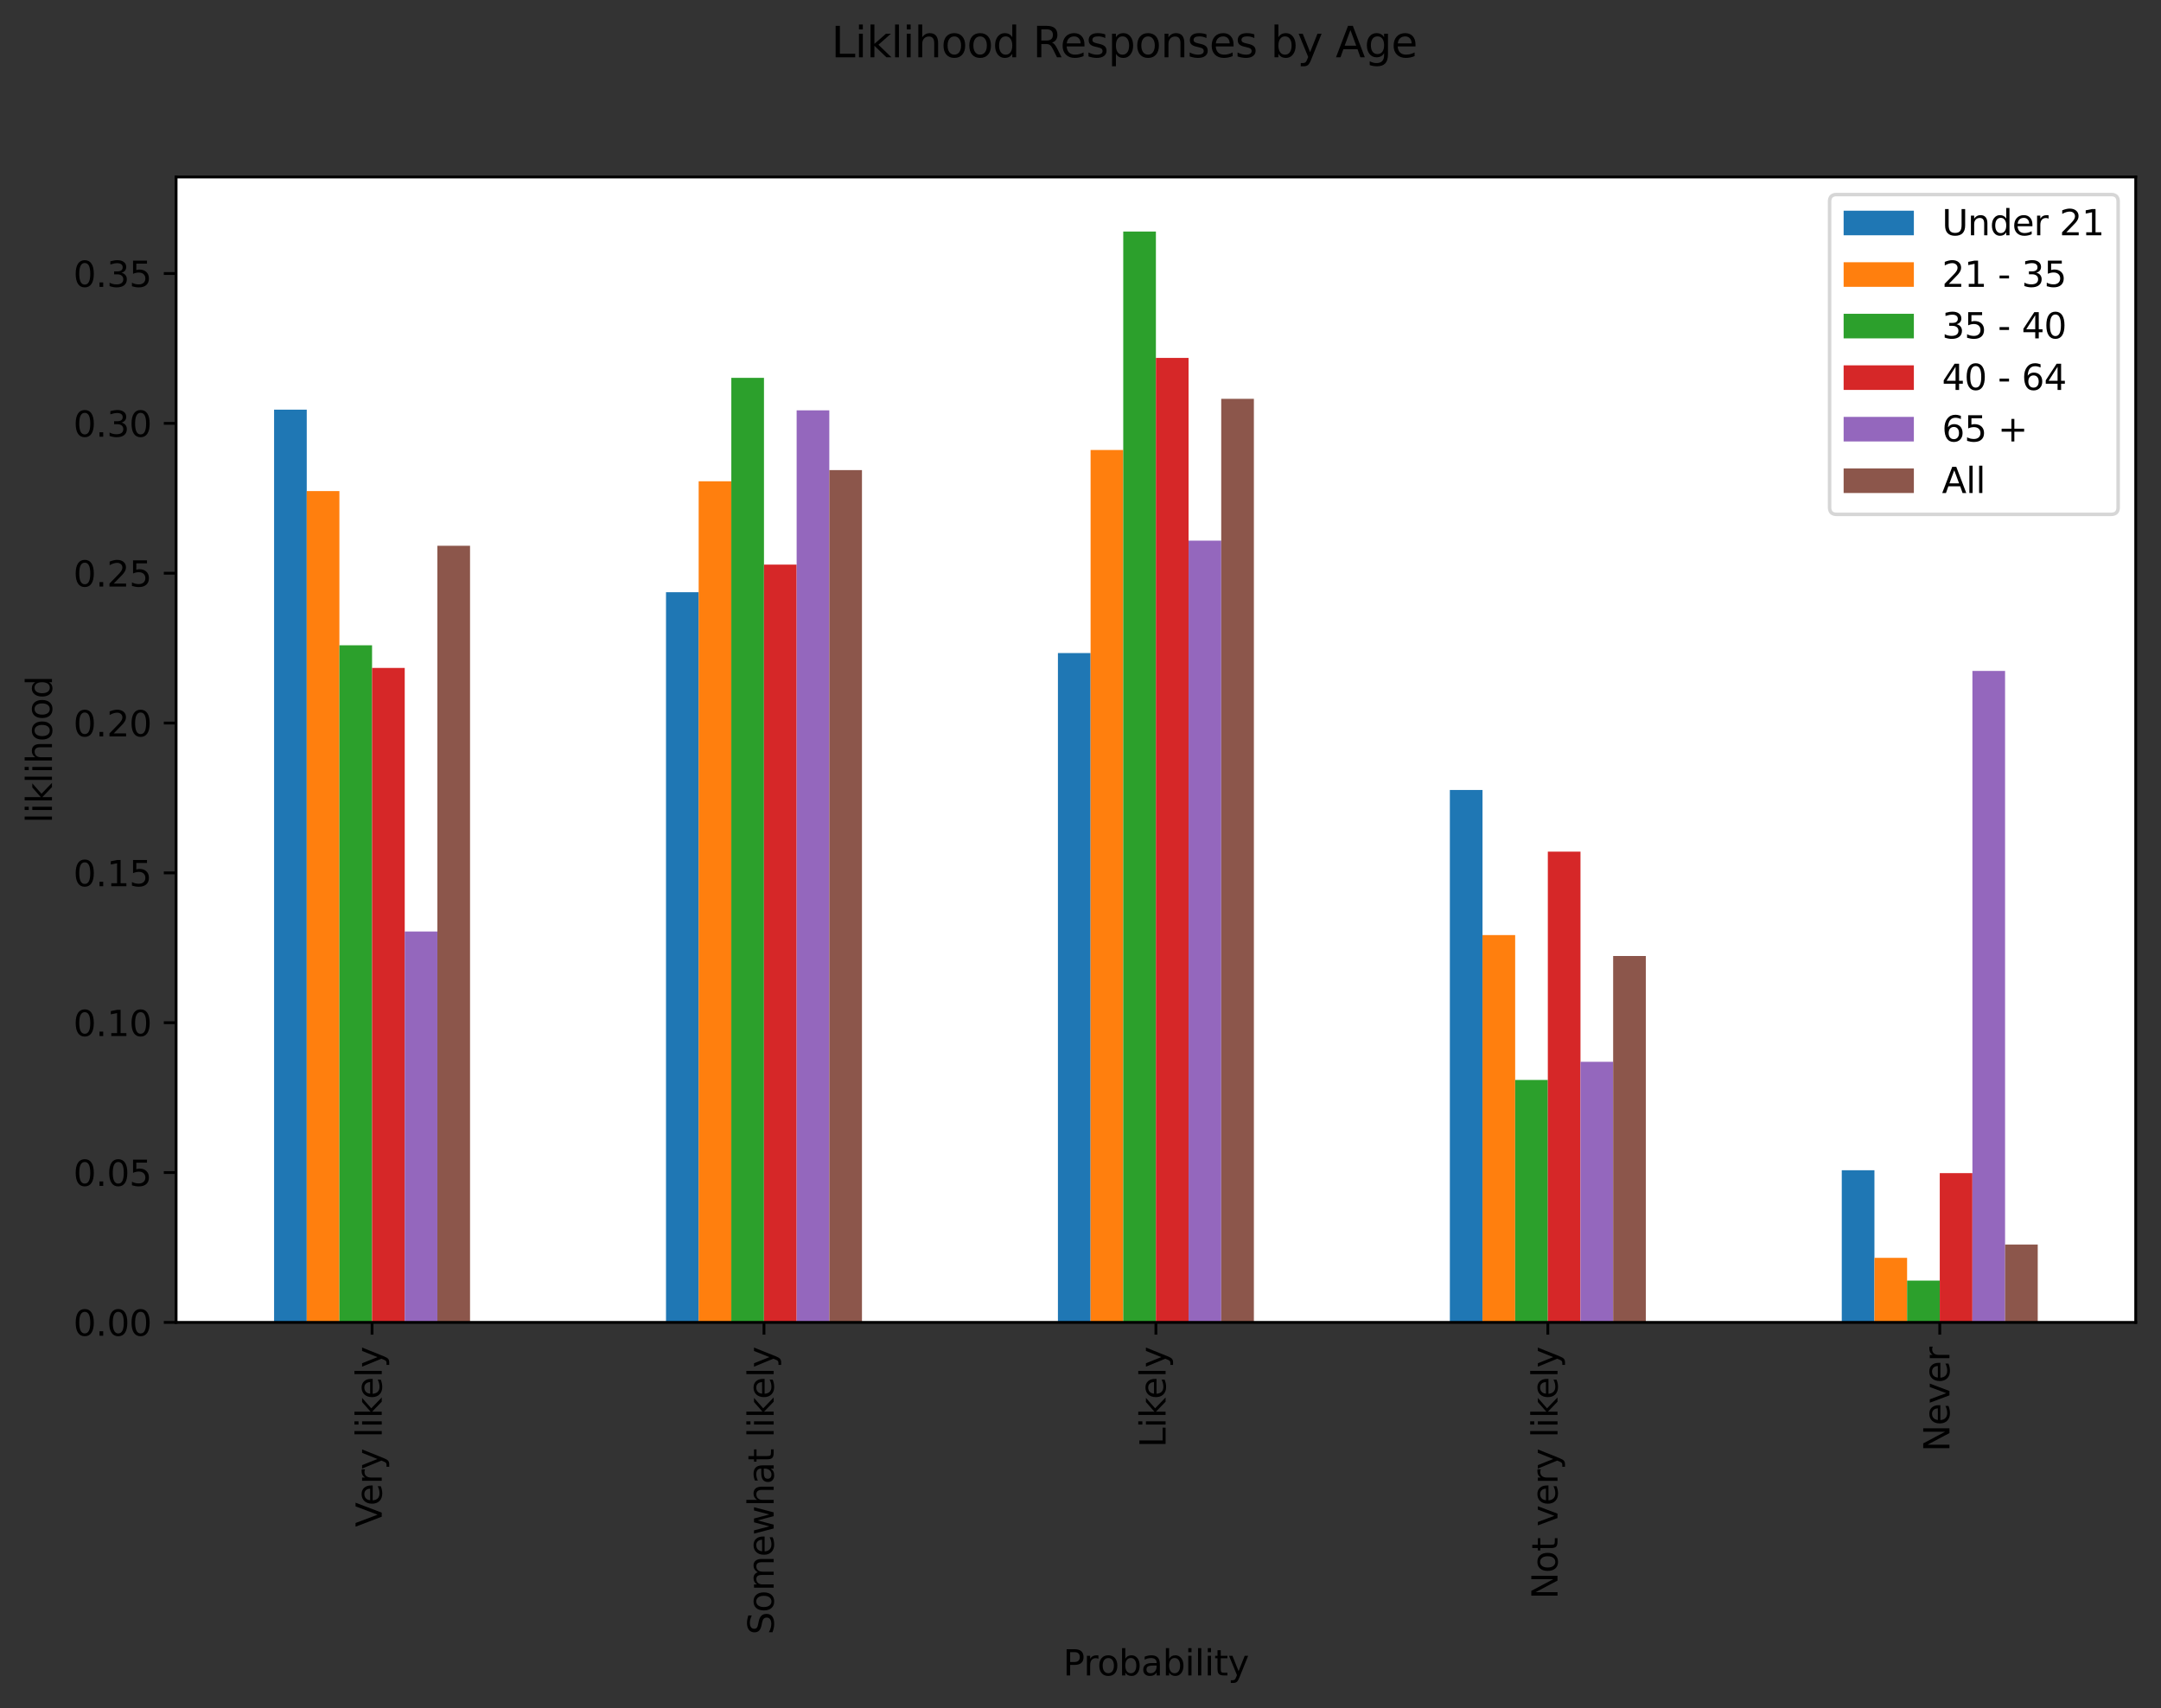 <?xml version="1.0" encoding="utf-8" standalone="no"?>
<!DOCTYPE svg PUBLIC "-//W3C//DTD SVG 1.1//EN"
  "http://www.w3.org/Graphics/SVG/1.1/DTD/svg11.dtd">
<svg xmlns:xlink="http://www.w3.org/1999/xlink" width="615.344pt" height="486.376pt" viewBox="0 0 615.344 486.376" xmlns="http://www.w3.org/2000/svg" version="1.1">
 <rect x="0" y="0" width="615.344" height="486.376" fill="#333333" stroke="none"/>
 <defs>
  <style type="text/css">*{stroke-linejoin: round; stroke-linecap: butt}</style>
 </defs>
 <g id="figure_1">
  <g id="patch_1">
   <path d="M 0 486.376 
L 615.344 486.376 
L 615.344 0 
L 0 0 
L 0 486.376 
z
" style="fill: none"/>
  </g>
  <g id="axes_1">
   <g id="patch_2">
    <path d="M 50.144 376.56 
L 608.144 376.56 
L 608.144 50.4 
L 50.144 50.4 
z
" style="fill: #ffffff"/>
   </g>
   <g id="patch_3">
    <path d="M 78.044 376.56 
L 87.344 376.56 
L 87.344 116.661 
L 78.044 116.661 
z
" clip-path="url(#pd2a8b259c8)" style="fill: #1f77b4"/>
   </g>
   <g id="patch_4">
    <path d="M 189.644 376.56 
L 198.944 376.56 
L 198.944 168.641 
L 189.644 168.641 
z
" clip-path="url(#pd2a8b259c8)" style="fill: #1f77b4"/>
   </g>
   <g id="patch_5">
    <path d="M 301.244 376.56 
L 310.544 376.56 
L 310.544 185.967 
L 301.244 185.967 
z
" clip-path="url(#pd2a8b259c8)" style="fill: #1f77b4"/>
   </g>
   <g id="patch_6">
    <path d="M 412.844 376.56 
L 422.144 376.56 
L 422.144 224.952 
L 412.844 224.952 
z
" clip-path="url(#pd2a8b259c8)" style="fill: #1f77b4"/>
   </g>
   <g id="patch_7">
    <path d="M 524.444 376.56 
L 533.744 376.56 
L 533.744 333.243 
L 524.444 333.243 
z
" clip-path="url(#pd2a8b259c8)" style="fill: #1f77b4"/>
   </g>
   <g id="patch_8">
    <path d="M 87.344 376.56 
L 96.644 376.56 
L 96.644 139.832 
L 87.344 139.832 
z
" clip-path="url(#pd2a8b259c8)" style="fill: #ff7f0e"/>
   </g>
   <g id="patch_9">
    <path d="M 198.944 376.56 
L 208.244 376.56 
L 208.244 137.047 
L 198.944 137.047 
z
" clip-path="url(#pd2a8b259c8)" style="fill: #ff7f0e"/>
   </g>
   <g id="patch_10">
    <path d="M 310.544 376.56 
L 319.844 376.56 
L 319.844 128.135 
L 310.544 128.135 
z
" clip-path="url(#pd2a8b259c8)" style="fill: #ff7f0e"/>
   </g>
   <g id="patch_11">
    <path d="M 422.144 376.56 
L 431.444 376.56 
L 431.444 266.272 
L 422.144 266.272 
z
" clip-path="url(#pd2a8b259c8)" style="fill: #ff7f0e"/>
   </g>
   <g id="patch_12">
    <path d="M 533.744 376.56 
L 543.044 376.56 
L 543.044 358.179 
L 533.744 358.179 
z
" clip-path="url(#pd2a8b259c8)" style="fill: #ff7f0e"/>
   </g>
   <g id="patch_13">
    <path d="M 96.644 376.56 
L 105.944 376.56 
L 105.944 183.756 
L 96.644 183.756 
z
" clip-path="url(#pd2a8b259c8)" style="fill: #2ca02c"/>
   </g>
   <g id="patch_14">
    <path d="M 208.244 376.56 
L 217.544 376.56 
L 217.544 107.587 
L 208.244 107.587 
z
" clip-path="url(#pd2a8b259c8)" style="fill: #2ca02c"/>
   </g>
   <g id="patch_15">
    <path d="M 319.844 376.56 
L 329.144 376.56 
L 329.144 65.931 
L 319.844 65.931 
z
" clip-path="url(#pd2a8b259c8)" style="fill: #2ca02c"/>
   </g>
   <g id="patch_16">
    <path d="M 431.444 376.56 
L 440.744 376.56 
L 440.744 307.531 
L 431.444 307.531 
z
" clip-path="url(#pd2a8b259c8)" style="fill: #2ca02c"/>
   </g>
   <g id="patch_17">
    <path d="M 543.044 376.56 
L 552.344 376.56 
L 552.344 364.659 
L 543.044 364.659 
z
" clip-path="url(#pd2a8b259c8)" style="fill: #2ca02c"/>
   </g>
   <g id="patch_18">
    <path d="M 105.944 376.56 
L 115.244 376.56 
L 115.244 190.199 
L 105.944 190.199 
z
" clip-path="url(#pd2a8b259c8)" style="fill: #d62728"/>
   </g>
   <g id="patch_19">
    <path d="M 217.544 376.56 
L 226.844 376.56 
L 226.844 160.774 
L 217.544 160.774 
z
" clip-path="url(#pd2a8b259c8)" style="fill: #d62728"/>
   </g>
   <g id="patch_20">
    <path d="M 329.144 376.56 
L 338.444 376.56 
L 338.444 101.923 
L 329.144 101.923 
z
" clip-path="url(#pd2a8b259c8)" style="fill: #d62728"/>
   </g>
   <g id="patch_21">
    <path d="M 440.744 376.56 
L 450.044 376.56 
L 450.044 242.511 
L 440.744 242.511 
z
" clip-path="url(#pd2a8b259c8)" style="fill: #d62728"/>
   </g>
   <g id="patch_22">
    <path d="M 552.344 376.56 
L 561.644 376.56 
L 561.644 334.057 
L 552.344 334.057 
z
" clip-path="url(#pd2a8b259c8)" style="fill: #d62728"/>
   </g>
   <g id="patch_23">
    <path d="M 115.244 376.56 
L 124.544 376.56 
L 124.544 265.255 
L 115.244 265.255 
z
" clip-path="url(#pd2a8b259c8)" style="fill: #9467bd"/>
   </g>
   <g id="patch_24">
    <path d="M 226.844 376.56 
L 236.144 376.56 
L 236.144 116.849 
L 226.844 116.849 
z
" clip-path="url(#pd2a8b259c8)" style="fill: #9467bd"/>
   </g>
   <g id="patch_25">
    <path d="M 338.444 376.56 
L 347.744 376.56 
L 347.744 153.951 
L 338.444 153.951 
z
" clip-path="url(#pd2a8b259c8)" style="fill: #9467bd"/>
   </g>
   <g id="patch_26">
    <path d="M 450.044 376.56 
L 459.344 376.56 
L 459.344 302.357 
L 450.044 302.357 
z
" clip-path="url(#pd2a8b259c8)" style="fill: #9467bd"/>
   </g>
   <g id="patch_27">
    <path d="M 561.644 376.56 
L 570.944 376.56 
L 570.944 191.052 
L 561.644 191.052 
z
" clip-path="url(#pd2a8b259c8)" style="fill: #9467bd"/>
   </g>
   <g id="patch_28">
    <path d="M 124.544 376.56 
L 133.844 376.56 
L 133.844 155.417 
L 124.544 155.417 
z
" clip-path="url(#pd2a8b259c8)" style="fill: #8c564b"/>
   </g>
   <g id="patch_29">
    <path d="M 236.144 376.56 
L 245.444 376.56 
L 245.444 133.865 
L 236.144 133.865 
z
" clip-path="url(#pd2a8b259c8)" style="fill: #8c564b"/>
   </g>
   <g id="patch_30">
    <path d="M 347.744 376.56 
L 357.044 376.56 
L 357.044 113.563 
L 347.744 113.563 
z
" clip-path="url(#pd2a8b259c8)" style="fill: #8c564b"/>
   </g>
   <g id="patch_31">
    <path d="M 459.344 376.56 
L 468.644 376.56 
L 468.644 272.236 
L 459.344 272.236 
z
" clip-path="url(#pd2a8b259c8)" style="fill: #8c564b"/>
   </g>
   <g id="patch_32">
    <path d="M 570.944 376.56 
L 580.244 376.56 
L 580.244 354.383 
L 570.944 354.383 
z
" clip-path="url(#pd2a8b259c8)" style="fill: #8c564b"/>
   </g>
   <g id="matplotlib.axis_1">
    <g id="xtick_1">
     <g id="line2d_1">
      <defs>
       <path id="mf9bceceeab" d="M 0 0 
L 0 3.5 
" style="stroke: #000000; stroke-width: 0.8"/>
      </defs>
      <g>
       <use xlink:href="#mf9bceceeab" x="105.944" y="376.56" style="stroke: #000000; stroke-width: 0.8"/>
      </g>
     </g>
     <g id="text_1">
      <!-- Very likely -->
      <g transform="translate(108.703 434.821) rotate(-90) scale(0.1 -0.1)">
       <defs>
        <path id="DejaVuSans-56" d="M 1831 0 
L 50 4666 
L 709 4666 
L 2188 738 
L 3669 4666 
L 4325 4666 
L 2547 0 
L 1831 0 
z
" transform="scale(0.016)"/>
        <path id="DejaVuSans-65" d="M 3597 1894 
L 3597 1613 
L 953 1613 
Q 991 1019 1311 708 
Q 1631 397 2203 397 
Q 2534 397 2845 478 
Q 3156 559 3463 722 
L 3463 178 
Q 3153 47 2828 -22 
Q 2503 -91 2169 -91 
Q 1331 -91 842 396 
Q 353 884 353 1716 
Q 353 2575 817 3079 
Q 1281 3584 2069 3584 
Q 2775 3584 3186 3129 
Q 3597 2675 3597 1894 
z
M 3022 2063 
Q 3016 2534 2758 2815 
Q 2500 3097 2075 3097 
Q 1594 3097 1305 2825 
Q 1016 2553 972 2059 
L 3022 2063 
z
" transform="scale(0.016)"/>
        <path id="DejaVuSans-72" d="M 2631 2963 
Q 2534 3019 2420 3045 
Q 2306 3072 2169 3072 
Q 1681 3072 1420 2755 
Q 1159 2438 1159 1844 
L 1159 0 
L 581 0 
L 581 3500 
L 1159 3500 
L 1159 2956 
Q 1341 3275 1631 3429 
Q 1922 3584 2338 3584 
Q 2397 3584 2469 3576 
Q 2541 3569 2628 3553 
L 2631 2963 
z
" transform="scale(0.016)"/>
        <path id="DejaVuSans-79" d="M 2059 -325 
Q 1816 -950 1584 -1140 
Q 1353 -1331 966 -1331 
L 506 -1331 
L 506 -850 
L 844 -850 
Q 1081 -850 1212 -737 
Q 1344 -625 1503 -206 
L 1606 56 
L 191 3500 
L 800 3500 
L 1894 763 
L 2988 3500 
L 3597 3500 
L 2059 -325 
z
" transform="scale(0.016)"/>
        <path id="DejaVuSans-20" transform="scale(0.016)"/>
        <path id="DejaVuSans-6c" d="M 603 4863 
L 1178 4863 
L 1178 0 
L 603 0 
L 603 4863 
z
" transform="scale(0.016)"/>
        <path id="DejaVuSans-69" d="M 603 3500 
L 1178 3500 
L 1178 0 
L 603 0 
L 603 3500 
z
M 603 4863 
L 1178 4863 
L 1178 4134 
L 603 4134 
L 603 4863 
z
" transform="scale(0.016)"/>
        <path id="DejaVuSans-6b" d="M 581 4863 
L 1159 4863 
L 1159 1991 
L 2875 3500 
L 3609 3500 
L 1753 1863 
L 3688 0 
L 2938 0 
L 1159 1709 
L 1159 0 
L 581 0 
L 581 4863 
z
" transform="scale(0.016)"/>
       </defs>
       <use xlink:href="#DejaVuSans-56"/>
       <use xlink:href="#DejaVuSans-65" x="60.658"/>
       <use xlink:href="#DejaVuSans-72" x="122.182"/>
       <use xlink:href="#DejaVuSans-79" x="163.295"/>
       <use xlink:href="#DejaVuSans-20" x="222.475"/>
       <use xlink:href="#DejaVuSans-6c" x="254.262"/>
       <use xlink:href="#DejaVuSans-69" x="282.045"/>
       <use xlink:href="#DejaVuSans-6b" x="309.828"/>
       <use xlink:href="#DejaVuSans-65" x="364.113"/>
       <use xlink:href="#DejaVuSans-6c" x="425.637"/>
       <use xlink:href="#DejaVuSans-79" x="453.42"/>
      </g>
     </g>
    </g>
    <g id="xtick_2">
     <g id="line2d_2">
      <g>
       <use xlink:href="#mf9bceceeab" x="217.544" y="376.56" style="stroke: #000000; stroke-width: 0.8"/>
      </g>
     </g>
     <g id="text_2">
      <!-- Somewhat likely -->
      <g transform="translate(220.303 465.498) rotate(-90) scale(0.1 -0.1)">
       <defs>
        <path id="DejaVuSans-53" d="M 3425 4513 
L 3425 3897 
Q 3066 4069 2747 4153 
Q 2428 4238 2131 4238 
Q 1616 4238 1336 4038 
Q 1056 3838 1056 3469 
Q 1056 3159 1242 3001 
Q 1428 2844 1947 2747 
L 2328 2669 
Q 3034 2534 3370 2195 
Q 3706 1856 3706 1288 
Q 3706 609 3251 259 
Q 2797 -91 1919 -91 
Q 1588 -91 1214 -16 
Q 841 59 441 206 
L 441 856 
Q 825 641 1194 531 
Q 1563 422 1919 422 
Q 2459 422 2753 634 
Q 3047 847 3047 1241 
Q 3047 1584 2836 1778 
Q 2625 1972 2144 2069 
L 1759 2144 
Q 1053 2284 737 2584 
Q 422 2884 422 3419 
Q 422 4038 858 4394 
Q 1294 4750 2059 4750 
Q 2388 4750 2728 4690 
Q 3069 4631 3425 4513 
z
" transform="scale(0.016)"/>
        <path id="DejaVuSans-6f" d="M 1959 3097 
Q 1497 3097 1228 2736 
Q 959 2375 959 1747 
Q 959 1119 1226 758 
Q 1494 397 1959 397 
Q 2419 397 2687 759 
Q 2956 1122 2956 1747 
Q 2956 2369 2687 2733 
Q 2419 3097 1959 3097 
z
M 1959 3584 
Q 2709 3584 3137 3096 
Q 3566 2609 3566 1747 
Q 3566 888 3137 398 
Q 2709 -91 1959 -91 
Q 1206 -91 779 398 
Q 353 888 353 1747 
Q 353 2609 779 3096 
Q 1206 3584 1959 3584 
z
" transform="scale(0.016)"/>
        <path id="DejaVuSans-6d" d="M 3328 2828 
Q 3544 3216 3844 3400 
Q 4144 3584 4550 3584 
Q 5097 3584 5394 3201 
Q 5691 2819 5691 2113 
L 5691 0 
L 5113 0 
L 5113 2094 
Q 5113 2597 4934 2840 
Q 4756 3084 4391 3084 
Q 3944 3084 3684 2787 
Q 3425 2491 3425 1978 
L 3425 0 
L 2847 0 
L 2847 2094 
Q 2847 2600 2669 2842 
Q 2491 3084 2119 3084 
Q 1678 3084 1418 2786 
Q 1159 2488 1159 1978 
L 1159 0 
L 581 0 
L 581 3500 
L 1159 3500 
L 1159 2956 
Q 1356 3278 1631 3431 
Q 1906 3584 2284 3584 
Q 2666 3584 2933 3390 
Q 3200 3197 3328 2828 
z
" transform="scale(0.016)"/>
        <path id="DejaVuSans-77" d="M 269 3500 
L 844 3500 
L 1563 769 
L 2278 3500 
L 2956 3500 
L 3675 769 
L 4391 3500 
L 4966 3500 
L 4050 0 
L 3372 0 
L 2619 2869 
L 1863 0 
L 1184 0 
L 269 3500 
z
" transform="scale(0.016)"/>
        <path id="DejaVuSans-68" d="M 3513 2113 
L 3513 0 
L 2938 0 
L 2938 2094 
Q 2938 2591 2744 2837 
Q 2550 3084 2163 3084 
Q 1697 3084 1428 2787 
Q 1159 2491 1159 1978 
L 1159 0 
L 581 0 
L 581 4863 
L 1159 4863 
L 1159 2956 
Q 1366 3272 1645 3428 
Q 1925 3584 2291 3584 
Q 2894 3584 3203 3211 
Q 3513 2838 3513 2113 
z
" transform="scale(0.016)"/>
        <path id="DejaVuSans-61" d="M 2194 1759 
Q 1497 1759 1228 1600 
Q 959 1441 959 1056 
Q 959 750 1161 570 
Q 1363 391 1709 391 
Q 2188 391 2477 730 
Q 2766 1069 2766 1631 
L 2766 1759 
L 2194 1759 
z
M 3341 1997 
L 3341 0 
L 2766 0 
L 2766 531 
Q 2569 213 2275 61 
Q 1981 -91 1556 -91 
Q 1019 -91 701 211 
Q 384 513 384 1019 
Q 384 1609 779 1909 
Q 1175 2209 1959 2209 
L 2766 2209 
L 2766 2266 
Q 2766 2663 2505 2880 
Q 2244 3097 1772 3097 
Q 1472 3097 1187 3025 
Q 903 2953 641 2809 
L 641 3341 
Q 956 3463 1253 3523 
Q 1550 3584 1831 3584 
Q 2591 3584 2966 3190 
Q 3341 2797 3341 1997 
z
" transform="scale(0.016)"/>
        <path id="DejaVuSans-74" d="M 1172 4494 
L 1172 3500 
L 2356 3500 
L 2356 3053 
L 1172 3053 
L 1172 1153 
Q 1172 725 1289 603 
Q 1406 481 1766 481 
L 2356 481 
L 2356 0 
L 1766 0 
Q 1100 0 847 248 
Q 594 497 594 1153 
L 594 3053 
L 172 3053 
L 172 3500 
L 594 3500 
L 594 4494 
L 1172 4494 
z
" transform="scale(0.016)"/>
       </defs>
       <use xlink:href="#DejaVuSans-53"/>
       <use xlink:href="#DejaVuSans-6f" x="63.477"/>
       <use xlink:href="#DejaVuSans-6d" x="124.658"/>
       <use xlink:href="#DejaVuSans-65" x="222.07"/>
       <use xlink:href="#DejaVuSans-77" x="283.594"/>
       <use xlink:href="#DejaVuSans-68" x="365.381"/>
       <use xlink:href="#DejaVuSans-61" x="428.76"/>
       <use xlink:href="#DejaVuSans-74" x="490.039"/>
       <use xlink:href="#DejaVuSans-20" x="529.248"/>
       <use xlink:href="#DejaVuSans-6c" x="561.035"/>
       <use xlink:href="#DejaVuSans-69" x="588.818"/>
       <use xlink:href="#DejaVuSans-6b" x="616.602"/>
       <use xlink:href="#DejaVuSans-65" x="670.887"/>
       <use xlink:href="#DejaVuSans-6c" x="732.41"/>
       <use xlink:href="#DejaVuSans-79" x="760.193"/>
      </g>
     </g>
    </g>
    <g id="xtick_3">
     <g id="line2d_3">
      <g>
       <use xlink:href="#mf9bceceeab" x="329.144" y="376.56" style="stroke: #000000; stroke-width: 0.8"/>
      </g>
     </g>
     <g id="text_3">
      <!-- Likely -->
      <g transform="translate(331.903 412.188) rotate(-90) scale(0.1 -0.1)">
       <defs>
        <path id="DejaVuSans-4c" d="M 628 4666 
L 1259 4666 
L 1259 531 
L 3531 531 
L 3531 0 
L 628 0 
L 628 4666 
z
" transform="scale(0.016)"/>
       </defs>
       <use xlink:href="#DejaVuSans-4c"/>
       <use xlink:href="#DejaVuSans-69" x="55.713"/>
       <use xlink:href="#DejaVuSans-6b" x="83.496"/>
       <use xlink:href="#DejaVuSans-65" x="137.781"/>
       <use xlink:href="#DejaVuSans-6c" x="199.305"/>
       <use xlink:href="#DejaVuSans-79" x="227.088"/>
      </g>
     </g>
    </g>
    <g id="xtick_4">
     <g id="line2d_4">
      <g>
       <use xlink:href="#mf9bceceeab" x="440.744" y="376.56" style="stroke: #000000; stroke-width: 0.8"/>
      </g>
     </g>
     <g id="text_4">
      <!-- Not very likely -->
      <g transform="translate(443.503 455.373) rotate(-90) scale(0.1 -0.1)">
       <defs>
        <path id="DejaVuSans-4e" d="M 628 4666 
L 1478 4666 
L 3547 763 
L 3547 4666 
L 4159 4666 
L 4159 0 
L 3309 0 
L 1241 3903 
L 1241 0 
L 628 0 
L 628 4666 
z
" transform="scale(0.016)"/>
        <path id="DejaVuSans-76" d="M 191 3500 
L 800 3500 
L 1894 563 
L 2988 3500 
L 3597 3500 
L 2284 0 
L 1503 0 
L 191 3500 
z
" transform="scale(0.016)"/>
       </defs>
       <use xlink:href="#DejaVuSans-4e"/>
       <use xlink:href="#DejaVuSans-6f" x="74.805"/>
       <use xlink:href="#DejaVuSans-74" x="135.986"/>
       <use xlink:href="#DejaVuSans-20" x="175.195"/>
       <use xlink:href="#DejaVuSans-76" x="206.982"/>
       <use xlink:href="#DejaVuSans-65" x="266.162"/>
       <use xlink:href="#DejaVuSans-72" x="327.686"/>
       <use xlink:href="#DejaVuSans-79" x="368.799"/>
       <use xlink:href="#DejaVuSans-20" x="427.979"/>
       <use xlink:href="#DejaVuSans-6c" x="459.766"/>
       <use xlink:href="#DejaVuSans-69" x="487.549"/>
       <use xlink:href="#DejaVuSans-6b" x="515.332"/>
       <use xlink:href="#DejaVuSans-65" x="569.617"/>
       <use xlink:href="#DejaVuSans-6c" x="631.141"/>
       <use xlink:href="#DejaVuSans-79" x="658.924"/>
      </g>
     </g>
    </g>
    <g id="xtick_5">
     <g id="line2d_5">
      <g>
       <use xlink:href="#mf9bceceeab" x="552.344" y="376.56" style="stroke: #000000; stroke-width: 0.8"/>
      </g>
     </g>
     <g id="text_5">
      <!-- Never -->
      <g transform="translate(555.103 413.377) rotate(-90) scale(0.1 -0.1)">
       <use xlink:href="#DejaVuSans-4e"/>
       <use xlink:href="#DejaVuSans-65" x="74.805"/>
       <use xlink:href="#DejaVuSans-76" x="136.328"/>
       <use xlink:href="#DejaVuSans-65" x="195.508"/>
       <use xlink:href="#DejaVuSans-72" x="257.031"/>
      </g>
     </g>
    </g>
    <g id="text_6">
     <!-- Probability -->
     <g transform="translate(302.715 477.096) scale(0.1 -0.1)">
      <defs>
       <path id="DejaVuSans-50" d="M 1259 4147 
L 1259 2394 
L 2053 2394 
Q 2494 2394 2734 2622 
Q 2975 2850 2975 3272 
Q 2975 3691 2734 3919 
Q 2494 4147 2053 4147 
L 1259 4147 
z
M 628 4666 
L 2053 4666 
Q 2838 4666 3239 4311 
Q 3641 3956 3641 3272 
Q 3641 2581 3239 2228 
Q 2838 1875 2053 1875 
L 1259 1875 
L 1259 0 
L 628 0 
L 628 4666 
z
" transform="scale(0.016)"/>
       <path id="DejaVuSans-62" d="M 3116 1747 
Q 3116 2381 2855 2742 
Q 2594 3103 2138 3103 
Q 1681 3103 1420 2742 
Q 1159 2381 1159 1747 
Q 1159 1113 1420 752 
Q 1681 391 2138 391 
Q 2594 391 2855 752 
Q 3116 1113 3116 1747 
z
M 1159 2969 
Q 1341 3281 1617 3432 
Q 1894 3584 2278 3584 
Q 2916 3584 3314 3078 
Q 3713 2572 3713 1747 
Q 3713 922 3314 415 
Q 2916 -91 2278 -91 
Q 1894 -91 1617 61 
Q 1341 213 1159 525 
L 1159 0 
L 581 0 
L 581 4863 
L 1159 4863 
L 1159 2969 
z
" transform="scale(0.016)"/>
      </defs>
      <use xlink:href="#DejaVuSans-50"/>
      <use xlink:href="#DejaVuSans-72" x="58.553"/>
      <use xlink:href="#DejaVuSans-6f" x="97.416"/>
      <use xlink:href="#DejaVuSans-62" x="158.598"/>
      <use xlink:href="#DejaVuSans-61" x="222.074"/>
      <use xlink:href="#DejaVuSans-62" x="283.354"/>
      <use xlink:href="#DejaVuSans-69" x="346.83"/>
      <use xlink:href="#DejaVuSans-6c" x="374.613"/>
      <use xlink:href="#DejaVuSans-69" x="402.396"/>
      <use xlink:href="#DejaVuSans-74" x="430.18"/>
      <use xlink:href="#DejaVuSans-79" x="469.389"/>
     </g>
    </g>
   </g>
   <g id="matplotlib.axis_2">
    <g id="ytick_1">
     <g id="line2d_6">
      <defs>
       <path id="m4478890ab1" d="M 0 0 
L -3.5 0 
" style="stroke: #000000; stroke-width: 0.8"/>
      </defs>
      <g>
       <use xlink:href="#m4478890ab1" x="50.144" y="376.56" style="stroke: #000000; stroke-width: 0.8"/>
      </g>
     </g>
     <g id="text_7">
      <!-- 0.00 -->
      <g transform="translate(20.878 380.359) scale(0.1 -0.1)">
       <defs>
        <path id="DejaVuSans-30" d="M 2034 4250 
Q 1547 4250 1301 3770 
Q 1056 3291 1056 2328 
Q 1056 1369 1301 889 
Q 1547 409 2034 409 
Q 2525 409 2770 889 
Q 3016 1369 3016 2328 
Q 3016 3291 2770 3770 
Q 2525 4250 2034 4250 
z
M 2034 4750 
Q 2819 4750 3233 4129 
Q 3647 3509 3647 2328 
Q 3647 1150 3233 529 
Q 2819 -91 2034 -91 
Q 1250 -91 836 529 
Q 422 1150 422 2328 
Q 422 3509 836 4129 
Q 1250 4750 2034 4750 
z
" transform="scale(0.016)"/>
        <path id="DejaVuSans-2e" d="M 684 794 
L 1344 794 
L 1344 0 
L 684 0 
L 684 794 
z
" transform="scale(0.016)"/>
       </defs>
       <use xlink:href="#DejaVuSans-30"/>
       <use xlink:href="#DejaVuSans-2e" x="63.623"/>
       <use xlink:href="#DejaVuSans-30" x="95.41"/>
       <use xlink:href="#DejaVuSans-30" x="159.033"/>
      </g>
     </g>
    </g>
    <g id="ytick_2">
     <g id="line2d_7">
      <g>
       <use xlink:href="#m4478890ab1" x="50.144" y="333.893" style="stroke: #000000; stroke-width: 0.8"/>
      </g>
     </g>
     <g id="text_8">
      <!-- 0.05 -->
      <g transform="translate(20.878 337.692) scale(0.1 -0.1)">
       <defs>
        <path id="DejaVuSans-35" d="M 691 4666 
L 3169 4666 
L 3169 4134 
L 1269 4134 
L 1269 2991 
Q 1406 3038 1543 3061 
Q 1681 3084 1819 3084 
Q 2600 3084 3056 2656 
Q 3513 2228 3513 1497 
Q 3513 744 3044 326 
Q 2575 -91 1722 -91 
Q 1428 -91 1123 -41 
Q 819 9 494 109 
L 494 744 
Q 775 591 1075 516 
Q 1375 441 1709 441 
Q 2250 441 2565 725 
Q 2881 1009 2881 1497 
Q 2881 1984 2565 2268 
Q 2250 2553 1709 2553 
Q 1456 2553 1204 2497 
Q 953 2441 691 2322 
L 691 4666 
z
" transform="scale(0.016)"/>
       </defs>
       <use xlink:href="#DejaVuSans-30"/>
       <use xlink:href="#DejaVuSans-2e" x="63.623"/>
       <use xlink:href="#DejaVuSans-30" x="95.41"/>
       <use xlink:href="#DejaVuSans-35" x="159.033"/>
      </g>
     </g>
    </g>
    <g id="ytick_3">
     <g id="line2d_8">
      <g>
       <use xlink:href="#m4478890ab1" x="50.144" y="291.226" style="stroke: #000000; stroke-width: 0.8"/>
      </g>
     </g>
     <g id="text_9">
      <!-- 0.10 -->
      <g transform="translate(20.878 295.026) scale(0.1 -0.1)">
       <defs>
        <path id="DejaVuSans-31" d="M 794 531 
L 1825 531 
L 1825 4091 
L 703 3866 
L 703 4441 
L 1819 4666 
L 2450 4666 
L 2450 531 
L 3481 531 
L 3481 0 
L 794 0 
L 794 531 
z
" transform="scale(0.016)"/>
       </defs>
       <use xlink:href="#DejaVuSans-30"/>
       <use xlink:href="#DejaVuSans-2e" x="63.623"/>
       <use xlink:href="#DejaVuSans-31" x="95.41"/>
       <use xlink:href="#DejaVuSans-30" x="159.033"/>
      </g>
     </g>
    </g>
    <g id="ytick_4">
     <g id="line2d_9">
      <g>
       <use xlink:href="#m4478890ab1" x="50.144" y="248.56" style="stroke: #000000; stroke-width: 0.8"/>
      </g>
     </g>
     <g id="text_10">
      <!-- 0.15 -->
      <g transform="translate(20.878 252.359) scale(0.1 -0.1)">
       <use xlink:href="#DejaVuSans-30"/>
       <use xlink:href="#DejaVuSans-2e" x="63.623"/>
       <use xlink:href="#DejaVuSans-31" x="95.41"/>
       <use xlink:href="#DejaVuSans-35" x="159.033"/>
      </g>
     </g>
    </g>
    <g id="ytick_5">
     <g id="line2d_10">
      <g>
       <use xlink:href="#m4478890ab1" x="50.144" y="205.893" style="stroke: #000000; stroke-width: 0.8"/>
      </g>
     </g>
     <g id="text_11">
      <!-- 0.20 -->
      <g transform="translate(20.878 209.692) scale(0.1 -0.1)">
       <defs>
        <path id="DejaVuSans-32" d="M 1228 531 
L 3431 531 
L 3431 0 
L 469 0 
L 469 531 
Q 828 903 1448 1529 
Q 2069 2156 2228 2338 
Q 2531 2678 2651 2914 
Q 2772 3150 2772 3378 
Q 2772 3750 2511 3984 
Q 2250 4219 1831 4219 
Q 1534 4219 1204 4116 
Q 875 4013 500 3803 
L 500 4441 
Q 881 4594 1212 4672 
Q 1544 4750 1819 4750 
Q 2544 4750 2975 4387 
Q 3406 4025 3406 3419 
Q 3406 3131 3298 2873 
Q 3191 2616 2906 2266 
Q 2828 2175 2409 1742 
Q 1991 1309 1228 531 
z
" transform="scale(0.016)"/>
       </defs>
       <use xlink:href="#DejaVuSans-30"/>
       <use xlink:href="#DejaVuSans-2e" x="63.623"/>
       <use xlink:href="#DejaVuSans-32" x="95.41"/>
       <use xlink:href="#DejaVuSans-30" x="159.033"/>
      </g>
     </g>
    </g>
    <g id="ytick_6">
     <g id="line2d_11">
      <g>
       <use xlink:href="#m4478890ab1" x="50.144" y="163.226" style="stroke: #000000; stroke-width: 0.8"/>
      </g>
     </g>
     <g id="text_12">
      <!-- 0.25 -->
      <g transform="translate(20.878 167.025) scale(0.1 -0.1)">
       <use xlink:href="#DejaVuSans-30"/>
       <use xlink:href="#DejaVuSans-2e" x="63.623"/>
       <use xlink:href="#DejaVuSans-32" x="95.41"/>
       <use xlink:href="#DejaVuSans-35" x="159.033"/>
      </g>
     </g>
    </g>
    <g id="ytick_7">
     <g id="line2d_12">
      <g>
       <use xlink:href="#m4478890ab1" x="50.144" y="120.559" style="stroke: #000000; stroke-width: 0.8"/>
      </g>
     </g>
     <g id="text_13">
      <!-- 0.30 -->
      <g transform="translate(20.878 124.358) scale(0.1 -0.1)">
       <defs>
        <path id="DejaVuSans-33" d="M 2597 2516 
Q 3050 2419 3304 2112 
Q 3559 1806 3559 1356 
Q 3559 666 3084 287 
Q 2609 -91 1734 -91 
Q 1441 -91 1130 -33 
Q 819 25 488 141 
L 488 750 
Q 750 597 1062 519 
Q 1375 441 1716 441 
Q 2309 441 2620 675 
Q 2931 909 2931 1356 
Q 2931 1769 2642 2001 
Q 2353 2234 1838 2234 
L 1294 2234 
L 1294 2753 
L 1863 2753 
Q 2328 2753 2575 2939 
Q 2822 3125 2822 3475 
Q 2822 3834 2567 4026 
Q 2313 4219 1838 4219 
Q 1578 4219 1281 4162 
Q 984 4106 628 3988 
L 628 4550 
Q 988 4650 1302 4700 
Q 1616 4750 1894 4750 
Q 2613 4750 3031 4423 
Q 3450 4097 3450 3541 
Q 3450 3153 3228 2886 
Q 3006 2619 2597 2516 
z
" transform="scale(0.016)"/>
       </defs>
       <use xlink:href="#DejaVuSans-30"/>
       <use xlink:href="#DejaVuSans-2e" x="63.623"/>
       <use xlink:href="#DejaVuSans-33" x="95.41"/>
       <use xlink:href="#DejaVuSans-30" x="159.033"/>
      </g>
     </g>
    </g>
    <g id="ytick_8">
     <g id="line2d_13">
      <g>
       <use xlink:href="#m4478890ab1" x="50.144" y="77.892" style="stroke: #000000; stroke-width: 0.8"/>
      </g>
     </g>
     <g id="text_14">
      <!-- 0.35 -->
      <g transform="translate(20.878 81.692) scale(0.1 -0.1)">
       <use xlink:href="#DejaVuSans-30"/>
       <use xlink:href="#DejaVuSans-2e" x="63.623"/>
       <use xlink:href="#DejaVuSans-33" x="95.41"/>
       <use xlink:href="#DejaVuSans-35" x="159.033"/>
      </g>
     </g>
    </g>
    <g id="text_15">
     <!-- liklihood -->
     <g transform="translate(14.798 234.393) rotate(-90) scale(0.1 -0.1)">
      <defs>
       <path id="DejaVuSans-64" d="M 2906 2969 
L 2906 4863 
L 3481 4863 
L 3481 0 
L 2906 0 
L 2906 525 
Q 2725 213 2448 61 
Q 2172 -91 1784 -91 
Q 1150 -91 751 415 
Q 353 922 353 1747 
Q 353 2572 751 3078 
Q 1150 3584 1784 3584 
Q 2172 3584 2448 3432 
Q 2725 3281 2906 2969 
z
M 947 1747 
Q 947 1113 1208 752 
Q 1469 391 1925 391 
Q 2381 391 2643 752 
Q 2906 1113 2906 1747 
Q 2906 2381 2643 2742 
Q 2381 3103 1925 3103 
Q 1469 3103 1208 2742 
Q 947 2381 947 1747 
z
" transform="scale(0.016)"/>
      </defs>
      <use xlink:href="#DejaVuSans-6c"/>
      <use xlink:href="#DejaVuSans-69" x="27.783"/>
      <use xlink:href="#DejaVuSans-6b" x="55.566"/>
      <use xlink:href="#DejaVuSans-6c" x="113.477"/>
      <use xlink:href="#DejaVuSans-69" x="141.26"/>
      <use xlink:href="#DejaVuSans-68" x="169.043"/>
      <use xlink:href="#DejaVuSans-6f" x="232.422"/>
      <use xlink:href="#DejaVuSans-6f" x="293.604"/>
      <use xlink:href="#DejaVuSans-64" x="354.785"/>
     </g>
    </g>
   </g>
   <g id="patch_33">
    <path d="M 50.144 376.56 
L 50.144 50.4 
" style="fill: none; stroke: #000000; stroke-width: 0.8; stroke-linejoin: miter; stroke-linecap: square"/>
   </g>
   <g id="patch_34">
    <path d="M 608.144 376.56 
L 608.144 50.4 
" style="fill: none; stroke: #000000; stroke-width: 0.8; stroke-linejoin: miter; stroke-linecap: square"/>
   </g>
   <g id="patch_35">
    <path d="M 50.144 376.56 
L 608.144 376.56 
" style="fill: none; stroke: #000000; stroke-width: 0.8; stroke-linejoin: miter; stroke-linecap: square"/>
   </g>
   <g id="patch_36">
    <path d="M 50.144 50.4 
L 608.144 50.4 
" style="fill: none; stroke: #000000; stroke-width: 0.8; stroke-linejoin: miter; stroke-linecap: square"/>
   </g>
   <g id="legend_1">
    <g id="patch_37">
     <path d="M 522.972 146.469 
L 601.144 146.469 
Q 603.144 146.469 603.144 144.469 
L 603.144 57.4 
Q 603.144 55.4 601.144 55.4 
L 522.972 55.4 
Q 520.972 55.4 520.972 57.4 
L 520.972 144.469 
Q 520.972 146.469 522.972 146.469 
z
" style="fill: #ffffff; opacity: 0.8; stroke: #cccccc; stroke-linejoin: miter"/>
    </g>
    <g id="patch_38">
     <path d="M 524.972 66.998 
L 544.972 66.998 
L 544.972 59.998 
L 524.972 59.998 
z
" style="fill: #1f77b4"/>
    </g>
    <g id="text_16">
     <!-- Under 21 -->
     <g transform="translate(552.972 66.998) scale(0.1 -0.1)">
      <defs>
       <path id="DejaVuSans-55" d="M 556 4666 
L 1191 4666 
L 1191 1831 
Q 1191 1081 1462 751 
Q 1734 422 2344 422 
Q 2950 422 3222 751 
Q 3494 1081 3494 1831 
L 3494 4666 
L 4128 4666 
L 4128 1753 
Q 4128 841 3676 375 
Q 3225 -91 2344 -91 
Q 1459 -91 1007 375 
Q 556 841 556 1753 
L 556 4666 
z
" transform="scale(0.016)"/>
       <path id="DejaVuSans-6e" d="M 3513 2113 
L 3513 0 
L 2938 0 
L 2938 2094 
Q 2938 2591 2744 2837 
Q 2550 3084 2163 3084 
Q 1697 3084 1428 2787 
Q 1159 2491 1159 1978 
L 1159 0 
L 581 0 
L 581 3500 
L 1159 3500 
L 1159 2956 
Q 1366 3272 1645 3428 
Q 1925 3584 2291 3584 
Q 2894 3584 3203 3211 
Q 3513 2838 3513 2113 
z
" transform="scale(0.016)"/>
      </defs>
      <use xlink:href="#DejaVuSans-55"/>
      <use xlink:href="#DejaVuSans-6e" x="73.193"/>
      <use xlink:href="#DejaVuSans-64" x="136.572"/>
      <use xlink:href="#DejaVuSans-65" x="200.049"/>
      <use xlink:href="#DejaVuSans-72" x="261.572"/>
      <use xlink:href="#DejaVuSans-20" x="302.686"/>
      <use xlink:href="#DejaVuSans-32" x="334.473"/>
      <use xlink:href="#DejaVuSans-31" x="398.096"/>
     </g>
    </g>
    <g id="patch_39">
     <path d="M 524.972 81.677 
L 544.972 81.677 
L 544.972 74.677 
L 524.972 74.677 
z
" style="fill: #ff7f0e"/>
    </g>
    <g id="text_17">
     <!-- 21 - 35 -->
     <g transform="translate(552.972 81.677) scale(0.1 -0.1)">
      <defs>
       <path id="DejaVuSans-2d" d="M 313 2009 
L 1997 2009 
L 1997 1497 
L 313 1497 
L 313 2009 
z
" transform="scale(0.016)"/>
      </defs>
      <use xlink:href="#DejaVuSans-32"/>
      <use xlink:href="#DejaVuSans-31" x="63.623"/>
      <use xlink:href="#DejaVuSans-20" x="127.246"/>
      <use xlink:href="#DejaVuSans-2d" x="159.033"/>
      <use xlink:href="#DejaVuSans-20" x="195.117"/>
      <use xlink:href="#DejaVuSans-33" x="226.904"/>
      <use xlink:href="#DejaVuSans-35" x="290.527"/>
     </g>
    </g>
    <g id="patch_40">
     <path d="M 524.972 96.355 
L 544.972 96.355 
L 544.972 89.355 
L 524.972 89.355 
z
" style="fill: #2ca02c"/>
    </g>
    <g id="text_18">
     <!-- 35 - 40 -->
     <g transform="translate(552.972 96.355) scale(0.1 -0.1)">
      <defs>
       <path id="DejaVuSans-34" d="M 2419 4116 
L 825 1625 
L 2419 1625 
L 2419 4116 
z
M 2253 4666 
L 3047 4666 
L 3047 1625 
L 3713 1625 
L 3713 1100 
L 3047 1100 
L 3047 0 
L 2419 0 
L 2419 1100 
L 313 1100 
L 313 1709 
L 2253 4666 
z
" transform="scale(0.016)"/>
      </defs>
      <use xlink:href="#DejaVuSans-33"/>
      <use xlink:href="#DejaVuSans-35" x="63.623"/>
      <use xlink:href="#DejaVuSans-20" x="127.246"/>
      <use xlink:href="#DejaVuSans-2d" x="159.033"/>
      <use xlink:href="#DejaVuSans-20" x="195.117"/>
      <use xlink:href="#DejaVuSans-34" x="226.904"/>
      <use xlink:href="#DejaVuSans-30" x="290.527"/>
     </g>
    </g>
    <g id="patch_41">
     <path d="M 524.972 111.033 
L 544.972 111.033 
L 544.972 104.033 
L 524.972 104.033 
z
" style="fill: #d62728"/>
    </g>
    <g id="text_19">
     <!-- 40 - 64 -->
     <g transform="translate(552.972 111.033) scale(0.1 -0.1)">
      <defs>
       <path id="DejaVuSans-36" d="M 2113 2584 
Q 1688 2584 1439 2293 
Q 1191 2003 1191 1497 
Q 1191 994 1439 701 
Q 1688 409 2113 409 
Q 2538 409 2786 701 
Q 3034 994 3034 1497 
Q 3034 2003 2786 2293 
Q 2538 2584 2113 2584 
z
M 3366 4563 
L 3366 3988 
Q 3128 4100 2886 4159 
Q 2644 4219 2406 4219 
Q 1781 4219 1451 3797 
Q 1122 3375 1075 2522 
Q 1259 2794 1537 2939 
Q 1816 3084 2150 3084 
Q 2853 3084 3261 2657 
Q 3669 2231 3669 1497 
Q 3669 778 3244 343 
Q 2819 -91 2113 -91 
Q 1303 -91 875 529 
Q 447 1150 447 2328 
Q 447 3434 972 4092 
Q 1497 4750 2381 4750 
Q 2619 4750 2861 4703 
Q 3103 4656 3366 4563 
z
" transform="scale(0.016)"/>
      </defs>
      <use xlink:href="#DejaVuSans-34"/>
      <use xlink:href="#DejaVuSans-30" x="63.623"/>
      <use xlink:href="#DejaVuSans-20" x="127.246"/>
      <use xlink:href="#DejaVuSans-2d" x="159.033"/>
      <use xlink:href="#DejaVuSans-20" x="195.117"/>
      <use xlink:href="#DejaVuSans-36" x="226.904"/>
      <use xlink:href="#DejaVuSans-34" x="290.527"/>
     </g>
    </g>
    <g id="patch_42">
     <path d="M 524.972 125.711 
L 544.972 125.711 
L 544.972 118.711 
L 524.972 118.711 
z
" style="fill: #9467bd"/>
    </g>
    <g id="text_20">
     <!-- 65 + -->
     <g transform="translate(552.972 125.711) scale(0.1 -0.1)">
      <defs>
       <path id="DejaVuSans-2b" d="M 2944 4013 
L 2944 2272 
L 4684 2272 
L 4684 1741 
L 2944 1741 
L 2944 0 
L 2419 0 
L 2419 1741 
L 678 1741 
L 678 2272 
L 2419 2272 
L 2419 4013 
L 2944 4013 
z
" transform="scale(0.016)"/>
      </defs>
      <use xlink:href="#DejaVuSans-36"/>
      <use xlink:href="#DejaVuSans-35" x="63.623"/>
      <use xlink:href="#DejaVuSans-20" x="127.246"/>
      <use xlink:href="#DejaVuSans-2b" x="159.033"/>
     </g>
    </g>
    <g id="patch_43">
     <path d="M 524.972 140.389 
L 544.972 140.389 
L 544.972 133.389 
L 524.972 133.389 
z
" style="fill: #8c564b"/>
    </g>
    <g id="text_21">
     <!-- All -->
     <g transform="translate(552.972 140.389) scale(0.1 -0.1)">
      <defs>
       <path id="DejaVuSans-41" d="M 2188 4044 
L 1331 1722 
L 3047 1722 
L 2188 4044 
z
M 1831 4666 
L 2547 4666 
L 4325 0 
L 3669 0 
L 3244 1197 
L 1141 1197 
L 716 0 
L 50 0 
L 1831 4666 
z
" transform="scale(0.016)"/>
      </defs>
      <use xlink:href="#DejaVuSans-41"/>
      <use xlink:href="#DejaVuSans-6c" x="68.408"/>
      <use xlink:href="#DejaVuSans-6c" x="96.191"/>
     </g>
    </g>
   </g>
  </g>
  <g id="text_22">
   <!-- Liklihood Responses by Age -->
   <g transform="translate(236.743 16.318) scale(0.12 -0.12)">
    <defs>
     <path id="DejaVuSans-52" d="M 2841 2188 
Q 3044 2119 3236 1894 
Q 3428 1669 3622 1275 
L 4263 0 
L 3584 0 
L 2988 1197 
Q 2756 1666 2539 1819 
Q 2322 1972 1947 1972 
L 1259 1972 
L 1259 0 
L 628 0 
L 628 4666 
L 2053 4666 
Q 2853 4666 3247 4331 
Q 3641 3997 3641 3322 
Q 3641 2881 3436 2590 
Q 3231 2300 2841 2188 
z
M 1259 4147 
L 1259 2491 
L 2053 2491 
Q 2509 2491 2742 2702 
Q 2975 2913 2975 3322 
Q 2975 3731 2742 3939 
Q 2509 4147 2053 4147 
L 1259 4147 
z
" transform="scale(0.016)"/>
     <path id="DejaVuSans-73" d="M 2834 3397 
L 2834 2853 
Q 2591 2978 2328 3040 
Q 2066 3103 1784 3103 
Q 1356 3103 1142 2972 
Q 928 2841 928 2578 
Q 928 2378 1081 2264 
Q 1234 2150 1697 2047 
L 1894 2003 
Q 2506 1872 2764 1633 
Q 3022 1394 3022 966 
Q 3022 478 2636 193 
Q 2250 -91 1575 -91 
Q 1294 -91 989 -36 
Q 684 19 347 128 
L 347 722 
Q 666 556 975 473 
Q 1284 391 1588 391 
Q 1994 391 2212 530 
Q 2431 669 2431 922 
Q 2431 1156 2273 1281 
Q 2116 1406 1581 1522 
L 1381 1569 
Q 847 1681 609 1914 
Q 372 2147 372 2553 
Q 372 3047 722 3315 
Q 1072 3584 1716 3584 
Q 2034 3584 2315 3537 
Q 2597 3491 2834 3397 
z
" transform="scale(0.016)"/>
     <path id="DejaVuSans-70" d="M 1159 525 
L 1159 -1331 
L 581 -1331 
L 581 3500 
L 1159 3500 
L 1159 2969 
Q 1341 3281 1617 3432 
Q 1894 3584 2278 3584 
Q 2916 3584 3314 3078 
Q 3713 2572 3713 1747 
Q 3713 922 3314 415 
Q 2916 -91 2278 -91 
Q 1894 -91 1617 61 
Q 1341 213 1159 525 
z
M 3116 1747 
Q 3116 2381 2855 2742 
Q 2594 3103 2138 3103 
Q 1681 3103 1420 2742 
Q 1159 2381 1159 1747 
Q 1159 1113 1420 752 
Q 1681 391 2138 391 
Q 2594 391 2855 752 
Q 3116 1113 3116 1747 
z
" transform="scale(0.016)"/>
     <path id="DejaVuSans-67" d="M 2906 1791 
Q 2906 2416 2648 2759 
Q 2391 3103 1925 3103 
Q 1463 3103 1205 2759 
Q 947 2416 947 1791 
Q 947 1169 1205 825 
Q 1463 481 1925 481 
Q 2391 481 2648 825 
Q 2906 1169 2906 1791 
z
M 3481 434 
Q 3481 -459 3084 -895 
Q 2688 -1331 1869 -1331 
Q 1566 -1331 1297 -1286 
Q 1028 -1241 775 -1147 
L 775 -588 
Q 1028 -725 1275 -790 
Q 1522 -856 1778 -856 
Q 2344 -856 2625 -561 
Q 2906 -266 2906 331 
L 2906 616 
Q 2728 306 2450 153 
Q 2172 0 1784 0 
Q 1141 0 747 490 
Q 353 981 353 1791 
Q 353 2603 747 3093 
Q 1141 3584 1784 3584 
Q 2172 3584 2450 3431 
Q 2728 3278 2906 2969 
L 2906 3500 
L 3481 3500 
L 3481 434 
z
" transform="scale(0.016)"/>
    </defs>
    <use xlink:href="#DejaVuSans-4c"/>
    <use xlink:href="#DejaVuSans-69" x="55.713"/>
    <use xlink:href="#DejaVuSans-6b" x="83.496"/>
    <use xlink:href="#DejaVuSans-6c" x="141.406"/>
    <use xlink:href="#DejaVuSans-69" x="169.189"/>
    <use xlink:href="#DejaVuSans-68" x="196.973"/>
    <use xlink:href="#DejaVuSans-6f" x="260.352"/>
    <use xlink:href="#DejaVuSans-6f" x="321.533"/>
    <use xlink:href="#DejaVuSans-64" x="382.715"/>
    <use xlink:href="#DejaVuSans-20" x="446.191"/>
    <use xlink:href="#DejaVuSans-52" x="477.979"/>
    <use xlink:href="#DejaVuSans-65" x="542.961"/>
    <use xlink:href="#DejaVuSans-73" x="604.484"/>
    <use xlink:href="#DejaVuSans-70" x="656.584"/>
    <use xlink:href="#DejaVuSans-6f" x="720.061"/>
    <use xlink:href="#DejaVuSans-6e" x="781.242"/>
    <use xlink:href="#DejaVuSans-73" x="844.621"/>
    <use xlink:href="#DejaVuSans-65" x="896.721"/>
    <use xlink:href="#DejaVuSans-73" x="958.244"/>
    <use xlink:href="#DejaVuSans-20" x="1010.344"/>
    <use xlink:href="#DejaVuSans-62" x="1042.131"/>
    <use xlink:href="#DejaVuSans-79" x="1105.607"/>
    <use xlink:href="#DejaVuSans-20" x="1164.787"/>
    <use xlink:href="#DejaVuSans-41" x="1196.574"/>
    <use xlink:href="#DejaVuSans-67" x="1264.982"/>
    <use xlink:href="#DejaVuSans-65" x="1328.459"/>
   </g>
  </g>
 </g>
 <defs>
  <clipPath id="pd2a8b259c8">
   <rect x="50.144" y="50.4" width="558" height="326.16"/>
  </clipPath>
 </defs>
</svg>
